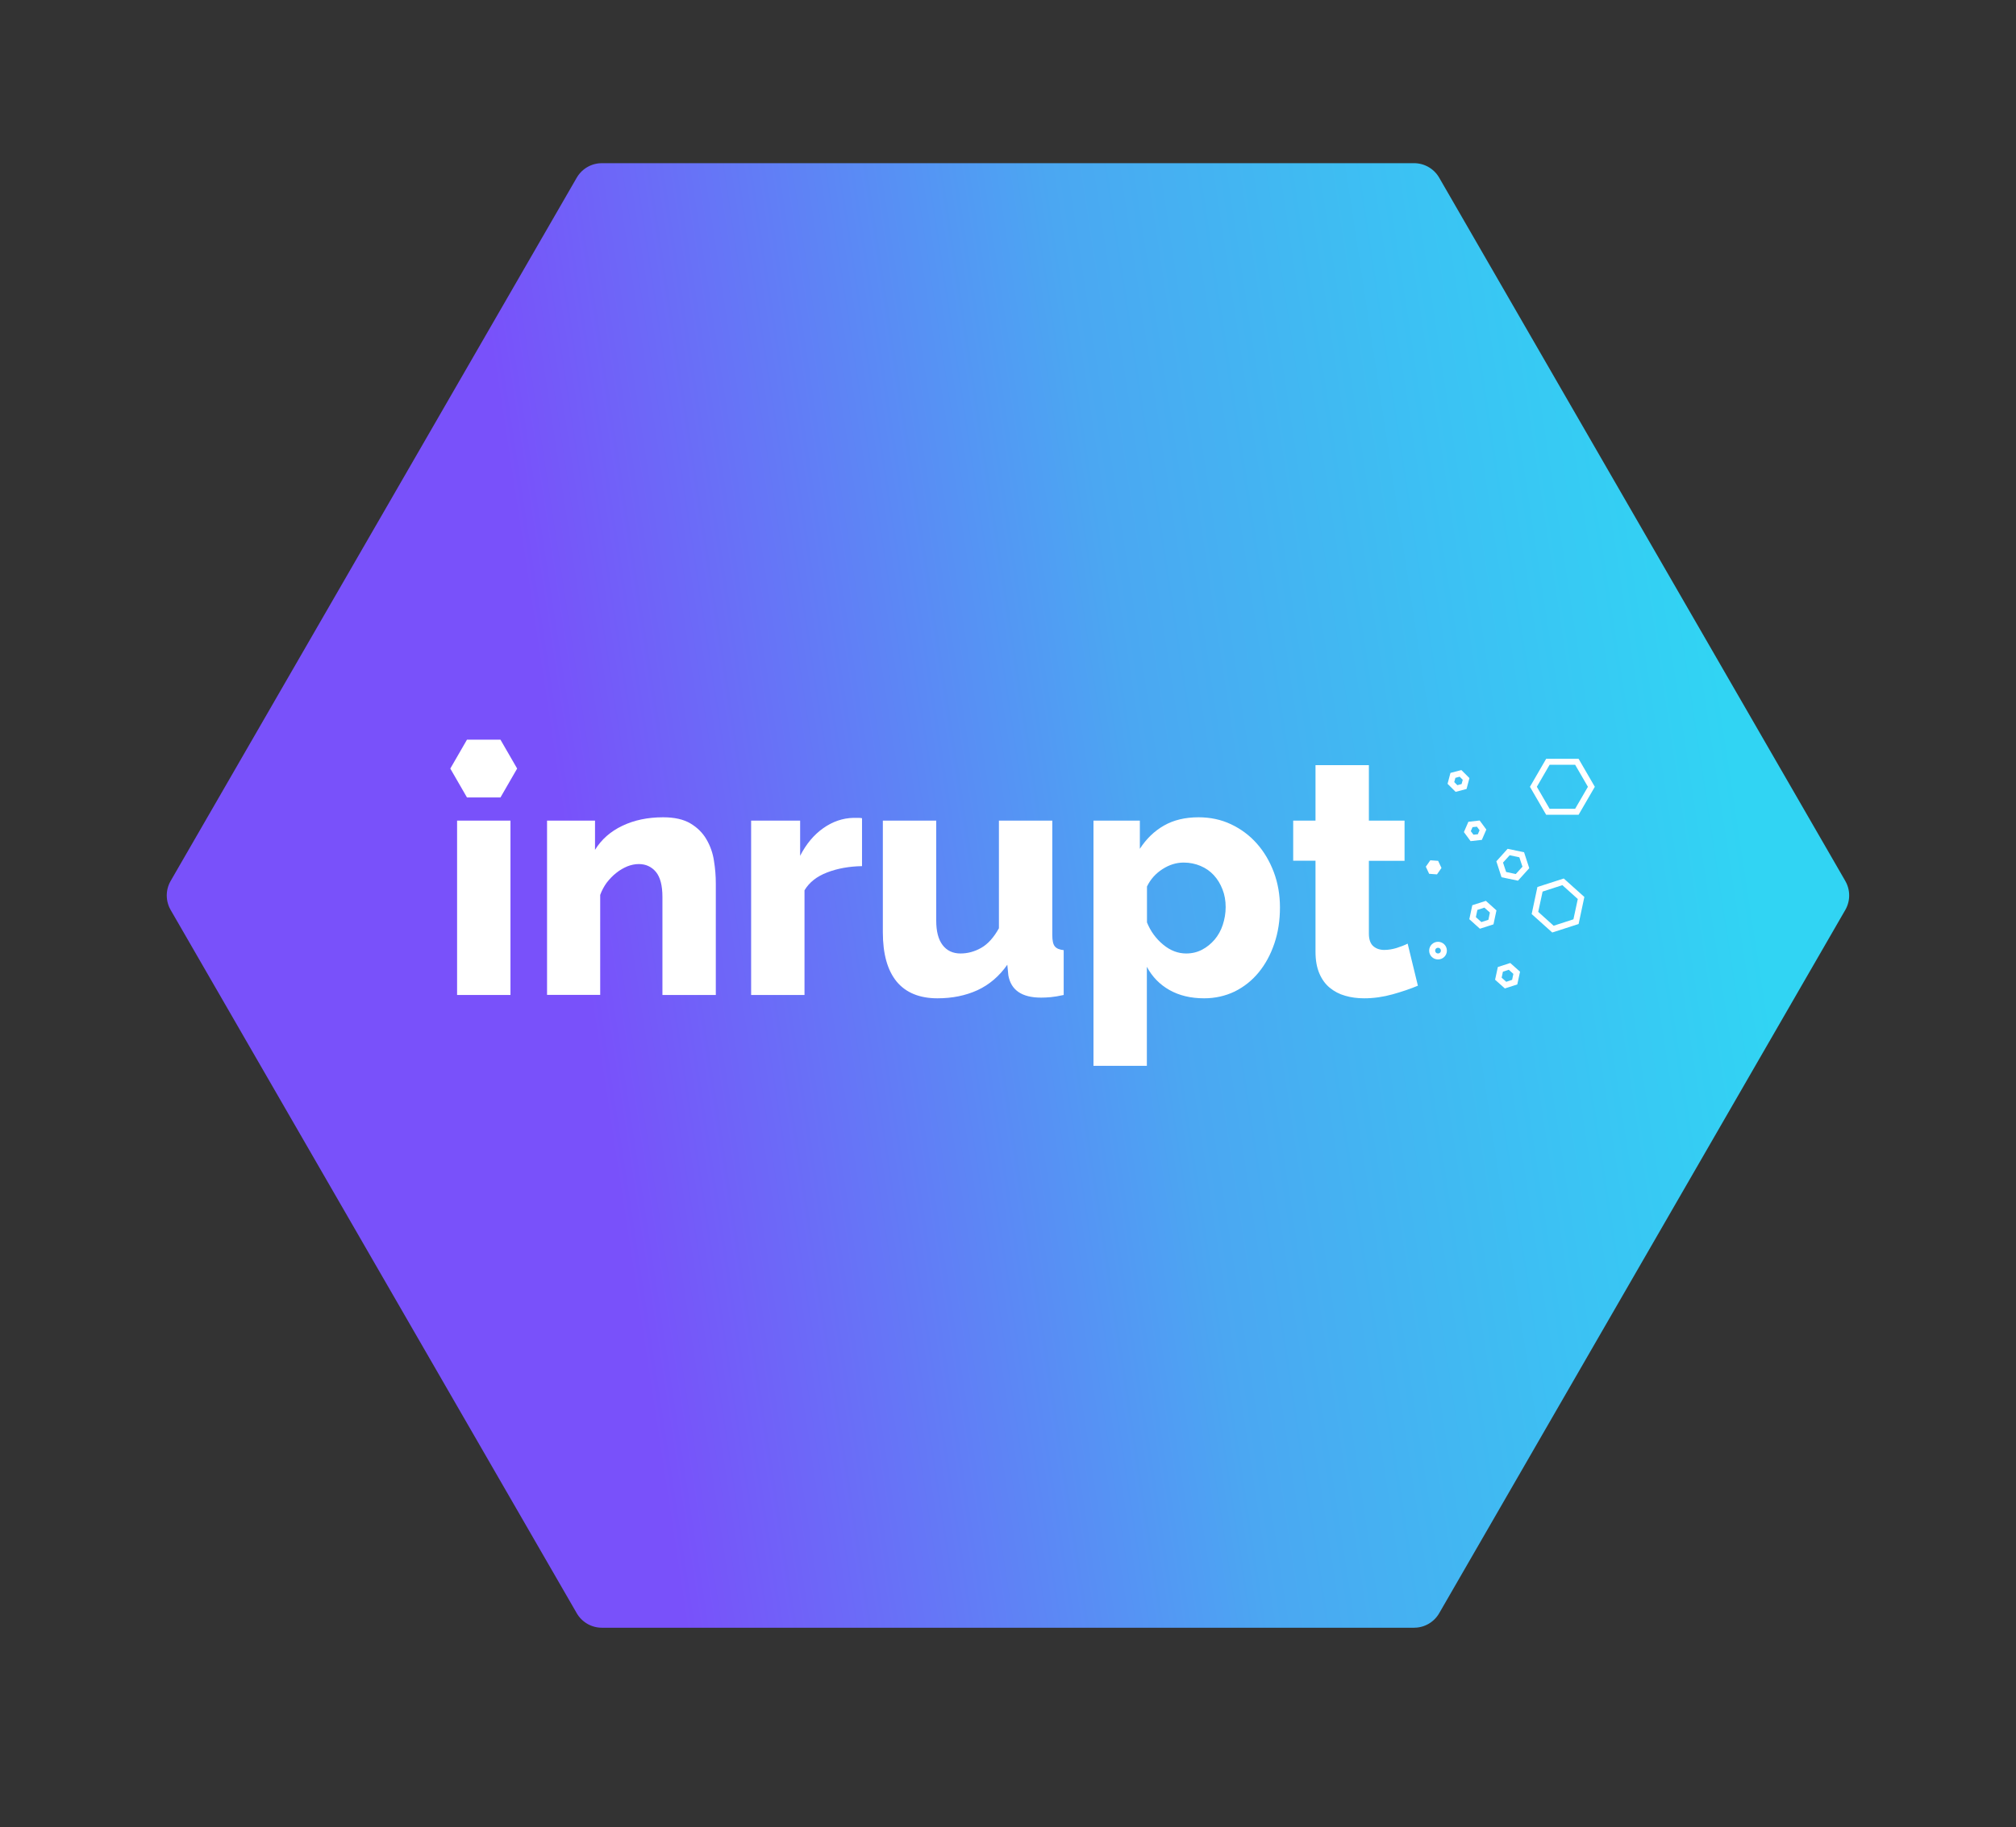 <?xml version="1.0" encoding="UTF-8"?>
<svg width="278px" height="252px" viewBox="0 0 278 252" version="1.1" xmlns="http://www.w3.org/2000/svg" xmlns:xlink="http://www.w3.org/1999/xlink">
    <rect x="0" y="0" width="278" height="252" fill="#333333" stroke="none"/>
    <!-- Generator: Sketch 53.2 (72643) - https://sketchapp.com -->
    <title>Inrupt Hex - Filled</title>
    <desc>Created with Sketch.</desc>
    <defs>
        <linearGradient x1="91.074%" y1="21.461%" x2="34.044%" y2="75.051%" id="linearGradient-1">
            <stop stop-color="#31D4F3" offset="0.008%"></stop>
            <stop stop-color="#4BA7F2" offset="50.533%"></stop>
            <stop stop-color="#7951FA" offset="100%"></stop>
        </linearGradient>
        <linearGradient x1="91.078%" y1="21.457%" x2="34.044%" y2="75.051%" id="linearGradient-2">
            <stop stop-color="#31D4F3" offset="0.008%"></stop>
            <stop stop-color="#4BA7F2" offset="50.533%"></stop>
            <stop stop-color="#7951FA" offset="100%"></stop>
        </linearGradient>
    </defs>
    <g id="Inrupt-Hex---Filled" stroke="none" stroke-width="1" fill="none" fill-rule="evenodd">
        <polygon id="Polygon-Copy" stroke="url(#linearGradient-2)" stroke-width="8" fill="url(#linearGradient-1)" stroke-linejoin="round" transform="translate(138.995, 123.5) rotate(30) translate(-138.995, -123.5) " points="138.995 11.5 235.99 67.5 235.99 179.5 138.995 235.5 42 179.5 42 67.5"></polygon>
        <g id="inrupt" transform="translate(62, 102)" fill="#FFFFFF" fill-rule="nonzero">
            <polygon id="Shape" points="2.395 7.985 7.012 7.985 9.312 4 7.012 0.016 2.395 0.016 0.095 4"></polygon>
            <polygon id="Shape" points="1.031 35.227 1.031 11.179 8.392 11.179 8.392 35.227"></polygon>
            <path d="M36.708,35.227 L29.347,35.227 L29.347,21.709 C29.347,20.128 29.046,18.974 28.443,18.246 C27.84,17.535 27.063,17.171 26.08,17.171 C25.556,17.171 25.033,17.282 24.509,17.487 C23.986,17.709 23.478,17.993 22.986,18.388 C22.494,18.768 22.066,19.226 21.669,19.732 C21.289,20.254 20.987,20.823 20.765,21.424 L20.765,35.212 L13.436,35.212 L13.436,11.179 L20.051,11.179 L20.051,15.21 C20.94,13.772 22.193,12.665 23.827,11.89 C25.445,11.115 27.317,10.72 29.443,10.72 C31.013,10.72 32.266,11.005 33.218,11.574 C34.17,12.143 34.9,12.87 35.423,13.772 C35.947,14.673 36.296,15.653 36.454,16.728 C36.629,17.803 36.708,18.831 36.708,19.843 L36.708,35.227 Z" id="Shape"></path>
            <path d="M56.886,17.456 C55.11,17.487 53.507,17.772 52.064,18.325 C50.62,18.879 49.589,19.701 48.939,20.792 L48.939,35.227 L41.578,35.227 L41.578,11.179 L48.336,11.179 L48.336,16.033 C49.161,14.42 50.224,13.139 51.524,12.222 C52.825,11.305 54.221,10.831 55.681,10.799 C56.014,10.799 56.268,10.799 56.41,10.799 C56.569,10.799 56.712,10.815 56.87,10.847 L56.87,17.456 L56.886,17.456 Z M67.277,35.686 C64.802,35.686 62.914,34.911 61.645,33.378 C60.376,31.828 59.742,29.567 59.742,26.579 L59.742,11.179 L67.102,11.179 L67.102,24.966 C67.102,26.436 67.388,27.559 67.975,28.334 C68.562,29.109 69.387,29.504 70.45,29.504 C71.433,29.504 72.385,29.251 73.305,28.729 C74.225,28.207 75.034,27.306 75.748,26.025 L75.748,11.179 L83.109,11.179 L83.109,26.99 C83.109,27.717 83.22,28.239 83.458,28.523 C83.68,28.808 84.092,28.982 84.679,29.045 L84.679,35.227 C83.981,35.386 83.378,35.48 82.887,35.528 C82.395,35.575 81.951,35.591 81.554,35.591 C78.921,35.591 77.414,34.563 77.049,32.524 L76.906,31.053 C75.796,32.634 74.431,33.804 72.797,34.563 C71.132,35.322 69.292,35.686 67.277,35.686 Z M104.048,35.686 C102.208,35.686 100.622,35.307 99.273,34.548 C97.925,33.789 96.878,32.713 96.148,31.338 L96.148,44.999 L88.788,44.999 L88.788,11.179 L95.181,11.179 L95.181,15.068 C96.069,13.693 97.18,12.617 98.512,11.858 C99.845,11.099 101.431,10.72 103.271,10.72 C104.889,10.72 106.396,11.036 107.76,11.685 C109.125,12.333 110.299,13.202 111.298,14.325 C112.297,15.448 113.075,16.76 113.646,18.262 C114.217,19.78 114.502,21.408 114.502,23.148 C114.502,24.95 114.249,26.61 113.725,28.144 C113.202,29.678 112.488,30.99 111.568,32.113 C110.648,33.235 109.553,34.105 108.252,34.753 C106.951,35.37 105.555,35.686 104.048,35.686 Z M101.574,29.504 C102.367,29.504 103.097,29.33 103.763,28.982 C104.429,28.634 105,28.16 105.492,27.591 C105.984,27.006 106.364,26.326 106.618,25.551 C106.872,24.776 107.015,23.954 107.015,23.1 C107.015,22.215 106.872,21.393 106.571,20.649 C106.285,19.906 105.889,19.258 105.381,18.705 C104.873,18.151 104.255,17.724 103.541,17.424 C102.827,17.124 102.05,16.965 101.225,16.965 C100.209,16.965 99.242,17.266 98.306,17.867 C97.37,18.468 96.656,19.258 96.164,20.27 L96.164,25.219 C96.656,26.436 97.402,27.464 98.401,28.286 C99.369,29.093 100.432,29.504 101.574,29.504 Z M133.523,33.947 C132.507,34.374 131.349,34.769 130.049,35.133 C128.748,35.496 127.431,35.686 126.114,35.686 C125.194,35.686 124.322,35.575 123.513,35.338 C122.704,35.117 121.99,34.737 121.371,34.231 C120.753,33.725 120.277,33.061 119.928,32.239 C119.579,31.417 119.404,30.421 119.404,29.267 L119.404,16.712 L116.327,16.712 L116.327,11.179 L119.404,11.179 L119.404,3.526 L126.765,3.526 L126.765,11.179 L131.683,11.179 L131.683,16.728 L126.765,16.728 L126.765,26.768 C126.765,27.559 126.971,28.144 127.368,28.492 C127.764,28.84 128.272,29.014 128.891,29.014 C129.446,29.014 130.017,28.919 130.588,28.745 C131.175,28.555 131.683,28.365 132.111,28.144 L133.523,33.947 Z" id="Shape"></path>
            <path d="M136.299,27.891 C135.633,27.891 135.077,28.429 135.077,29.109 C135.077,29.788 135.617,30.326 136.299,30.326 C136.981,30.326 137.52,29.788 137.52,29.109 C137.52,28.429 136.965,27.891 136.299,27.891 Z M136.299,29.504 C136.077,29.504 135.902,29.33 135.902,29.109 C135.902,28.887 136.077,28.713 136.299,28.713 C136.521,28.713 136.695,28.887 136.695,29.109 C136.695,29.33 136.521,29.504 136.299,29.504 Z M135.077,18.515 L134.617,17.535 L135.236,16.649 L136.315,16.728 L136.775,17.709 L136.156,18.594 L135.077,18.515 Z M142.898,22.246 L141.026,22.847 L140.614,24.776 L142.073,26.089 L143.945,25.488 L144.357,23.559 L142.898,22.246 Z M143.247,24.855 L142.279,25.172 L141.518,24.492 L141.724,23.496 L142.692,23.179 L143.453,23.859 L143.247,24.855 Z M146.261,30.816 L144.548,31.37 L144.167,33.125 L145.515,34.326 L147.229,33.773 L147.609,32.018 L146.261,30.816 Z M146.515,33.14 L145.706,33.409 L145.071,32.84 L145.246,32.018 L146.055,31.749 L146.689,32.318 L146.515,33.14 Z M153.638,19.163 L150.005,20.333 L149.212,24.065 L152.051,26.61 L155.684,25.44 L156.477,21.709 L153.638,19.163 Z M154.97,24.792 L152.242,25.677 L150.116,23.764 L150.719,20.966 L153.447,20.08 L155.573,21.993 L154.97,24.792 Z M148.165,15.542 L145.896,15.068 L144.342,16.792 L145.055,18.989 L147.324,19.464 L148.879,17.74 L148.165,15.542 Z M147.022,18.547 L145.69,18.262 L145.262,16.965 L146.182,15.954 L147.514,16.238 L147.943,17.535 L147.022,18.547 Z M142.041,11.163 L140.487,11.337 L139.868,12.76 L140.788,14.009 L142.343,13.835 L142.961,12.412 L142.041,11.163 Z M141.788,13.06 L141.185,13.123 L140.82,12.633 L141.058,12.08 L141.661,12.017 L142.026,12.507 L141.788,13.06 Z M139.519,4.206 L138.012,4.601 L137.615,6.103 L138.726,7.21 L140.233,6.815 L140.63,5.313 L139.519,4.206 Z M139.551,6.135 L138.964,6.293 L138.536,5.866 L138.694,5.281 L139.281,5.123 L139.709,5.55 L139.551,6.135 Z M155.684,2.656 L151.21,2.656 L148.974,6.514 L151.21,10.372 L155.684,10.372 L157.921,6.514 L155.684,2.656 Z M155.208,9.55 L151.686,9.55 L149.926,6.514 L151.686,3.478 L155.208,3.478 L156.969,6.514 L155.208,9.55 Z" id="Shape"></path>
        </g>
    </g>
</svg>